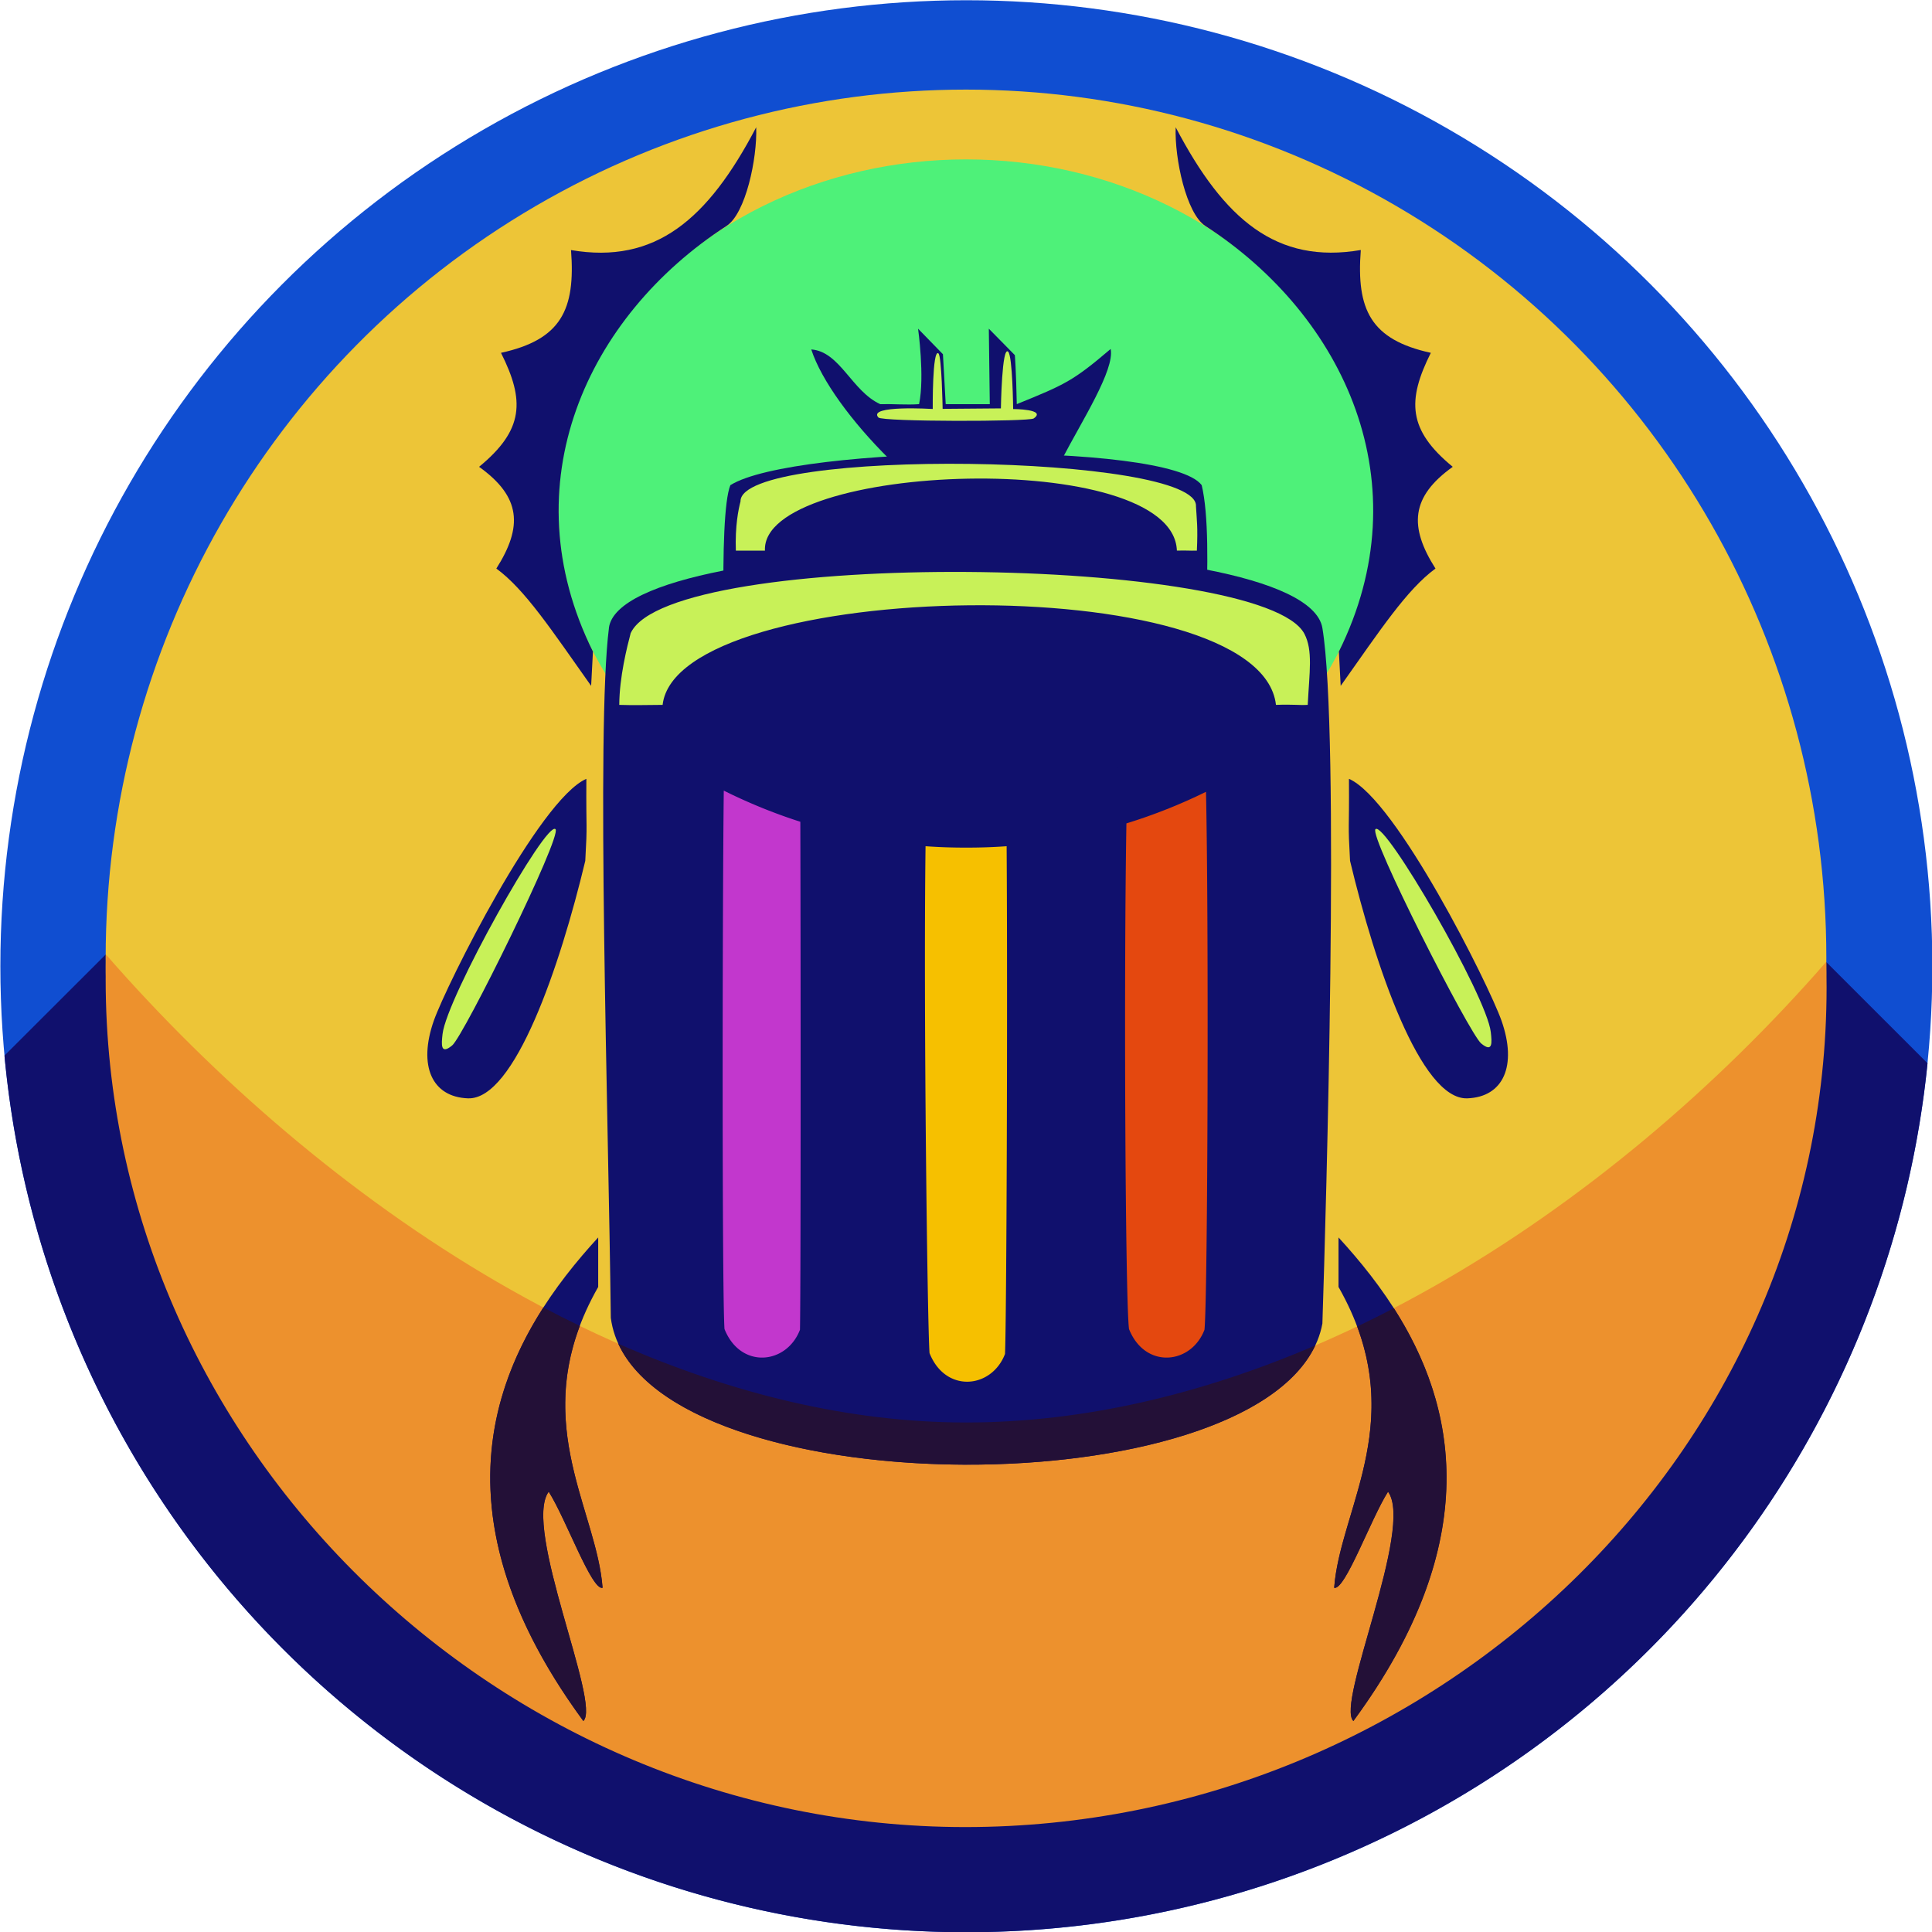 <?xml version="1.0" encoding="UTF-8" standalone="no"?>
<!-- Created with Inkscape (http://www.inkscape.org/) -->

<svg
   width="32"
   height="32"
   viewBox="0 0 32 32"
   version="1.1"
   id="svg1"
   inkscape:version="1.4.2 (f4327f4, 2025-05-13)"
   sodipodi:docname="logo-vector.svg"
   xmlns:inkscape="http://www.inkscape.org/namespaces/inkscape"
   xmlns:sodipodi="http://sodipodi.sourceforge.net/DTD/sodipodi-0.dtd"
   xmlns="http://www.w3.org/2000/svg"
   xmlns:svg="http://www.w3.org/2000/svg">
  <sodipodi:namedview
     id="namedview1"
     pagecolor="#ffffff"
     bordercolor="#111111"
     borderopacity="1"
     inkscape:showpageshadow="0"
     inkscape:pageopacity="0"
     inkscape:pagecheckerboard="1"
     inkscape:deskcolor="#b9b9b9"
     inkscape:document-units="px"
     labelstyle="default"
     inkscape:zoom="16"
     inkscape:cx="10.78125"
     inkscape:cy="15.71875"
     inkscape:window-width="1920"
     inkscape:window-height="991"
     inkscape:window-x="-9"
     inkscape:window-y="-9"
     inkscape:window-maximized="1"
     inkscape:current-layer="layer3" />
  <defs
     id="defs1" />
  <g
     inkscape:label="Capa 1"
     inkscape:groupmode="layer"
     id="layer1"
     style="display:inline">
    <circle
       style="display:inline;opacity:1;fill:#104ed1;fill-opacity:1"
       id="fondo"
       cx="16.006"
       cy="16.004"
       r="16" />
    <rect
       style="display:none;opacity:1;fill:#641760;fill-opacity:1"
       id="rect13"
       width="32"
       height="32"
       x="-10.122"
       y="-44.417"
       transform="rotate(135)" />
    <path
       d="M 31.926,17.611 30,15.686 A 14,14 0 0 1 30.004,16 a 14,14 0 0 1 -14,14 14,14 0 0 1 -14,-14 14,14 0 0 1 0.008,-0.451 L 0.074,17.484 A 16,16 0 0 0 16.006,32.004 16,16 0 0 0 31.926,17.611 Z"
       style="display:inline;opacity:1;fill:#10106d;fill-opacity:1"
       id="sombraFondo" />
  </g>
  <g
     inkscape:groupmode="layer"
     id="layer2"
     inkscape:label="Capa 2"
     style="display:inline">
    <ellipse
       style="display:inline;fill:#edc537;fill-opacity:1;stroke-width:1.023"
       id="centro"
       cx="16"
       cy="15.867"
       rx="14.25"
       ry="14.383" />
    <ellipse
       style="display:inline;fill:#4ef179;fill-opacity:1;stroke-width:1.057"
       id="sol"
       cx="16"
       cy="8.45"
       rx="6.75"
       ry="5.81" />
    <path
       d="M 30.244,15.936 C 26.646,20.063 21.322,23.561 16,23.561 10.682,23.561 5.354,19.933 1.756,15.811 1.752,15.947 1.75,16.083 1.75,16.219 c 0,7.732 6.506,14.043 14.238,14.043 7.732,0 14.266,-6.174 14.266,-13.906 9.4e-5,-0.139 -0.002,-0.277 -0.006,-0.416 z"
       style="display:inline;fill:#ed912d;fill-opacity:1"
       id="sombraCentro"
       sodipodi:nodetypes="ccccsccc" />
  </g>
  <g
     inkscape:groupmode="layer"
     id="layer3"
     inkscape:label="Capa 3"
     style="display:inline">
    <path
       style="display:inline;opacity:1;fill:#10106d;fill-opacity:1;stroke-width:0.979"
       d="m 10.085,10.402 c 0.214,-1.674 11.526,-1.744 11.818,0 0.291,1.744 0.06,9.675 0,11.52 -0.581,3.146 -11.366,3.118 -11.786,-0.094 -0.039,-3.348 -0.245,-9.752 -0.031,-11.427 z"
       id="cuerpo"
       sodipodi:nodetypes="zzccz" />
    <path
       d="M 21.785,22.285 C 19.914,23.088 17.957,23.561 16,23.561 c -1.947,-1.17e-4 -3.895,-0.486 -5.76,-1.305 1.224,2.663 10.297,2.67 11.545,0.029 z"
       style="display:inline;opacity:1;fill:#231037;stroke-width:0.979;fill-opacity:1"
       id="path11" />
    <path
       style="display:inline;opacity:1;fill:#10106d;fill-opacity:1;stroke-width:0.461"
       d="m 12.097,8.036 c 1.052,-0.662 7.261,-0.739 7.807,0 0.231,0.969 -0.046,3.506 0,4.243 0.046,0.738 -7.715,0.771 -7.807,0 -0.092,-0.771 -0.206,-3.738 0,-4.243 z"
       id="cabeza"
       sodipodi:nodetypes="cczzc" />
    <path
       style="fill:#10106d;fill-opacity:1"
       d="m 24.303,18.192 c 0.596,-0.021 0.831,-0.537 0.566,-1.288 C 24.658,16.308 23.127,13.241 22.343,12.9 c 0.006,0.921 -0.02,0.683 0.018,1.358 0.416,1.74 1.169,3.961 1.942,3.934 z"
       id="Pata_dcha"
       sodipodi:nodetypes="ssccs" />
    <path
       style="fill:#10106d;fill-opacity:1;stroke-width:1"
       d="M 7.752,18.192 C 7.156,18.171 6.921,17.656 7.186,16.904 7.397,16.308 8.928,13.241 9.712,12.9 c -0.006,0.921 0.02,0.683 -0.018,1.358 -0.416,1.74 -1.169,3.961 -1.942,3.934 z"
       id="Pata_izda"
       sodipodi:nodetypes="ssccs" />
    <path
       d="m 19.975,13.115 a 9,9 0 0 1 -1.318,0.523 c -0.043,2.453 -0.02,7.883 0.043,8.375 0.265,0.667 1.029,0.589 1.25,0.012 0.056,-0.584 0.071,-6.915 0.025,-8.91 z"
       style="fill:#e4480f"
       id="path6" />
    <path
       d="M 16.674,14.016 A 9,9 0 0 1 16,14.039 9,9 0 0 1 15.33,14.016 c -0.035,2.675 0.03,7.916 0.066,8.396 0.265,0.667 1.029,0.59 1.25,0.014 0.025,-0.515 0.045,-5.774 0.027,-8.41 z"
       style="fill:#f6c000"
       id="path5" />
    <path
       d="m 13.256,13.611 a 9,9 0 0 1 -1.268,-0.516 c -0.024,2.055 -0.029,8.359 0.012,8.918 0.265,0.667 1.029,0.589 1.25,0.012 0.014,-0.578 0.013,-6.041 0.006,-8.414 z"
       style="fill:#c237cd"
       id="path9" />
    <path
       style="display:inline;fill:#10106d;fill-opacity:1;stroke-width:1.022"
       d="m 22.416,28.505 c -0.299,-0.283 1.012,-3.203 0.573,-3.798 -0.29,0.459 -0.71,1.639 -0.891,1.592 0.101,-1.344 1.294,-2.836 0.072,-4.983 6.09e-4,-0.37 2.07e-4,-0.48 0,-0.82 1.422,1.55 3.068,4.169 0.246,8.008 z"
       id="pierna_dcha"
       sodipodi:nodetypes="cccccc" />
    <path
       d="m 22.479,21.971 c 0.676,1.804 -0.291,3.125 -0.381,4.328 0.181,0.047 0.603,-1.133 0.893,-1.592 0.439,0.595 -0.873,3.516 -0.574,3.799 2.206,-3 1.683,-5.256 0.67,-6.838 -0.201,0.105 -0.404,0.206 -0.607,0.303 z"
       style="display:inline;fill:#231037;stroke-width:1.022;fill-opacity:1"
       id="path14" />
    <path
       style="fill:#10106d;fill-opacity:1"
       d="M 14.726,7.6 C 14.107,6.987 13.603,6.299 13.437,5.788 c 0.475,0.033 0.67,0.69 1.142,0.906 0.214,-0.005 0.444,0.015 0.644,0 0.095,-0.46 -0.017,-1.25 -0.017,-1.25 L 15.618,5.867 15.664,6.694 h 0.73 l -0.016,-1.25 0.431,0.438 c 0,0 0.021,0.245 0.032,0.812 C 17.64,6.369 17.769,6.314 18.396,5.78 18.466,6.124 17.919,6.974 17.593,7.6 c -0.885,0.015 -1.879,7.345e-4 -2.867,0 z"
       id="cuernos"
       sodipodi:nodetypes="cccccccccccccc" />
    <path
       style="display:inline;fill:#10106d;fill-opacity:1;stroke-width:1.024"
       d="M 22.176,10.792 C 23.552,8.02 22.28,5.24 19.964,3.742 19.649,3.538 19.453,2.626 19.473,2.108 c 0.802,1.531 1.673,2.271 3.066,2.033 -0.076,0.99 0.165,1.485 1.16,1.703 -0.396,0.791 -0.38,1.278 0.363,1.888 -0.698,0.499 -0.725,0.993 -0.286,1.685 -0.475,0.348 -0.914,1.017 -1.57,1.943 -0.012,-0.265 -0.023,-0.399 -0.03,-0.568 z"
       id="cuerno_dcho"
       sodipodi:nodetypes="cscccccccc" />
    <path
       style="display:inline;fill:#10106d;fill-opacity:1;stroke-width:1.024"
       d="M 9.821,10.792 C 8.445,8.02 9.718,5.24 12.034,3.742 12.349,3.538 12.544,2.626 12.525,2.108 11.723,3.639 10.852,4.379 9.458,4.142 9.534,5.132 9.293,5.626 8.298,5.844 8.695,6.635 8.678,7.122 7.935,7.732 c 0.698,0.499 0.725,0.993 0.286,1.685 0.475,0.348 0.914,1.017 1.57,1.943 0.012,-0.265 0.023,-0.399 0.03,-0.568 z"
       id="path10"
       sodipodi:nodetypes="csccccccc" />
    <path
       style="display:inline;fill:#10106d;fill-opacity:1;stroke-width:1.022"
       d="m 9.662,28.505 c 0.299,-0.283 -1.012,-3.203 -0.573,-3.798 0.29,0.459 0.71,1.639 0.891,1.592 -0.101,-1.344 -1.294,-2.836 -0.072,-4.983 -6.09e-4,-0.37 -2.07e-4,-0.48 0,-0.82 -1.422,1.55 -3.068,4.169 -0.246,8.008 z"
       id="path12"
       sodipodi:nodetypes="cccccc" />
    <path
       d="m 9,21.656 c -1.017,1.583 -1.549,3.842 0.662,6.85 0.299,-0.283 -1.013,-3.204 -0.574,-3.799 0.29,0.459 0.712,1.638 0.893,1.592 C 9.89,25.094 8.921,23.77 9.604,21.961 9.401,21.863 9.2,21.762 9,21.656 Z"
       style="display:inline;fill:#231037;stroke-width:1.022;fill-opacity:1"
       id="path13" />
  </g>
  <g
     inkscape:groupmode="layer"
     id="layer4"
     inkscape:label="Capa 4"
     style="display:inline">
    <path
       style="display:inline;fill:#c8f158;fill-opacity:1;stroke:none;stroke-width:0.992;stroke-opacity:1"
       d="m 10.448,10.483 c 0.666,-1.413 10.484,-1.285 11.158,0.017 0.142,0.275 0.082,0.63 0.054,1.175 -0.158,0.008 -0.238,-0.011 -0.526,0 -0.26,-2.298 -9.919,-2.1 -10.159,0 -0.486,0.003 -0.395,0.008 -0.718,0 0.002,-0.459 0.129,-0.961 0.19,-1.192 z"
       id="path7"
       sodipodi:nodetypes="ssccccs" />
    <path
       style="fill:#c8f158;fill-opacity:1;stroke:none;stroke-width:0.693;stroke-opacity:1"
       d="m 12.265,8.302 c 0.004,-0.894 7.6,-0.783 7.544,0.084 0.013,0.225 0.033,0.338 0.015,0.734 -0.14,0.004 -0.146,-0.005 -0.331,0 -0.061,-1.714 -6.895,-1.464 -6.823,0 -0.161,0.001 -0.482,0 -0.482,0 -0.014,-0.409 0.042,-0.681 0.078,-0.818 z"
       id="path8"
       sodipodi:nodetypes="cccccccc" />
    <path
       style="fill:#c8f158"
       d="m 9.201,13.734 c -0.151,-0.154 -1.803,2.791 -1.871,3.393 -0.02,0.175 -0.035,0.349 0.159,0.189 0.194,-0.16 1.823,-3.468 1.712,-3.582 z"
       id="path1"
       sodipodi:nodetypes="sszs" />
    <path
       style="fill:#c8f158;stroke-width:1"
       d="m 22.782,13.734 c 0.151,-0.154 1.842,2.758 1.91,3.36 0.02,0.175 0.035,0.349 -0.159,0.189 -0.194,-0.16 -1.862,-3.435 -1.751,-3.549 z"
       id="path2"
       sodipodi:nodetypes="sszs" />
    <path
       style="display:inline;fill:#c8f158;fill-opacity:1"
       d="m 15.543,5.852 c -0.102,-0.072 -0.094,0.922 -0.094,0.922 0,0 -1.089,-0.068 -0.9,0.141 0.065,0.072 2.494,0.07 2.572,0.016 0.223,-0.155 -0.34,-0.156 -0.34,-0.156 0,0 -0.009,-0.873 -0.082,-0.949 -0.105,-0.11 -0.121,0.938 -0.121,0.938 l -0.965,0.008 c 0,0 -0.015,-0.88 -0.07,-0.918 z"
       id="boca_brillo"
       sodipodi:nodetypes="scsscsccss" />
  </g>
</svg>
